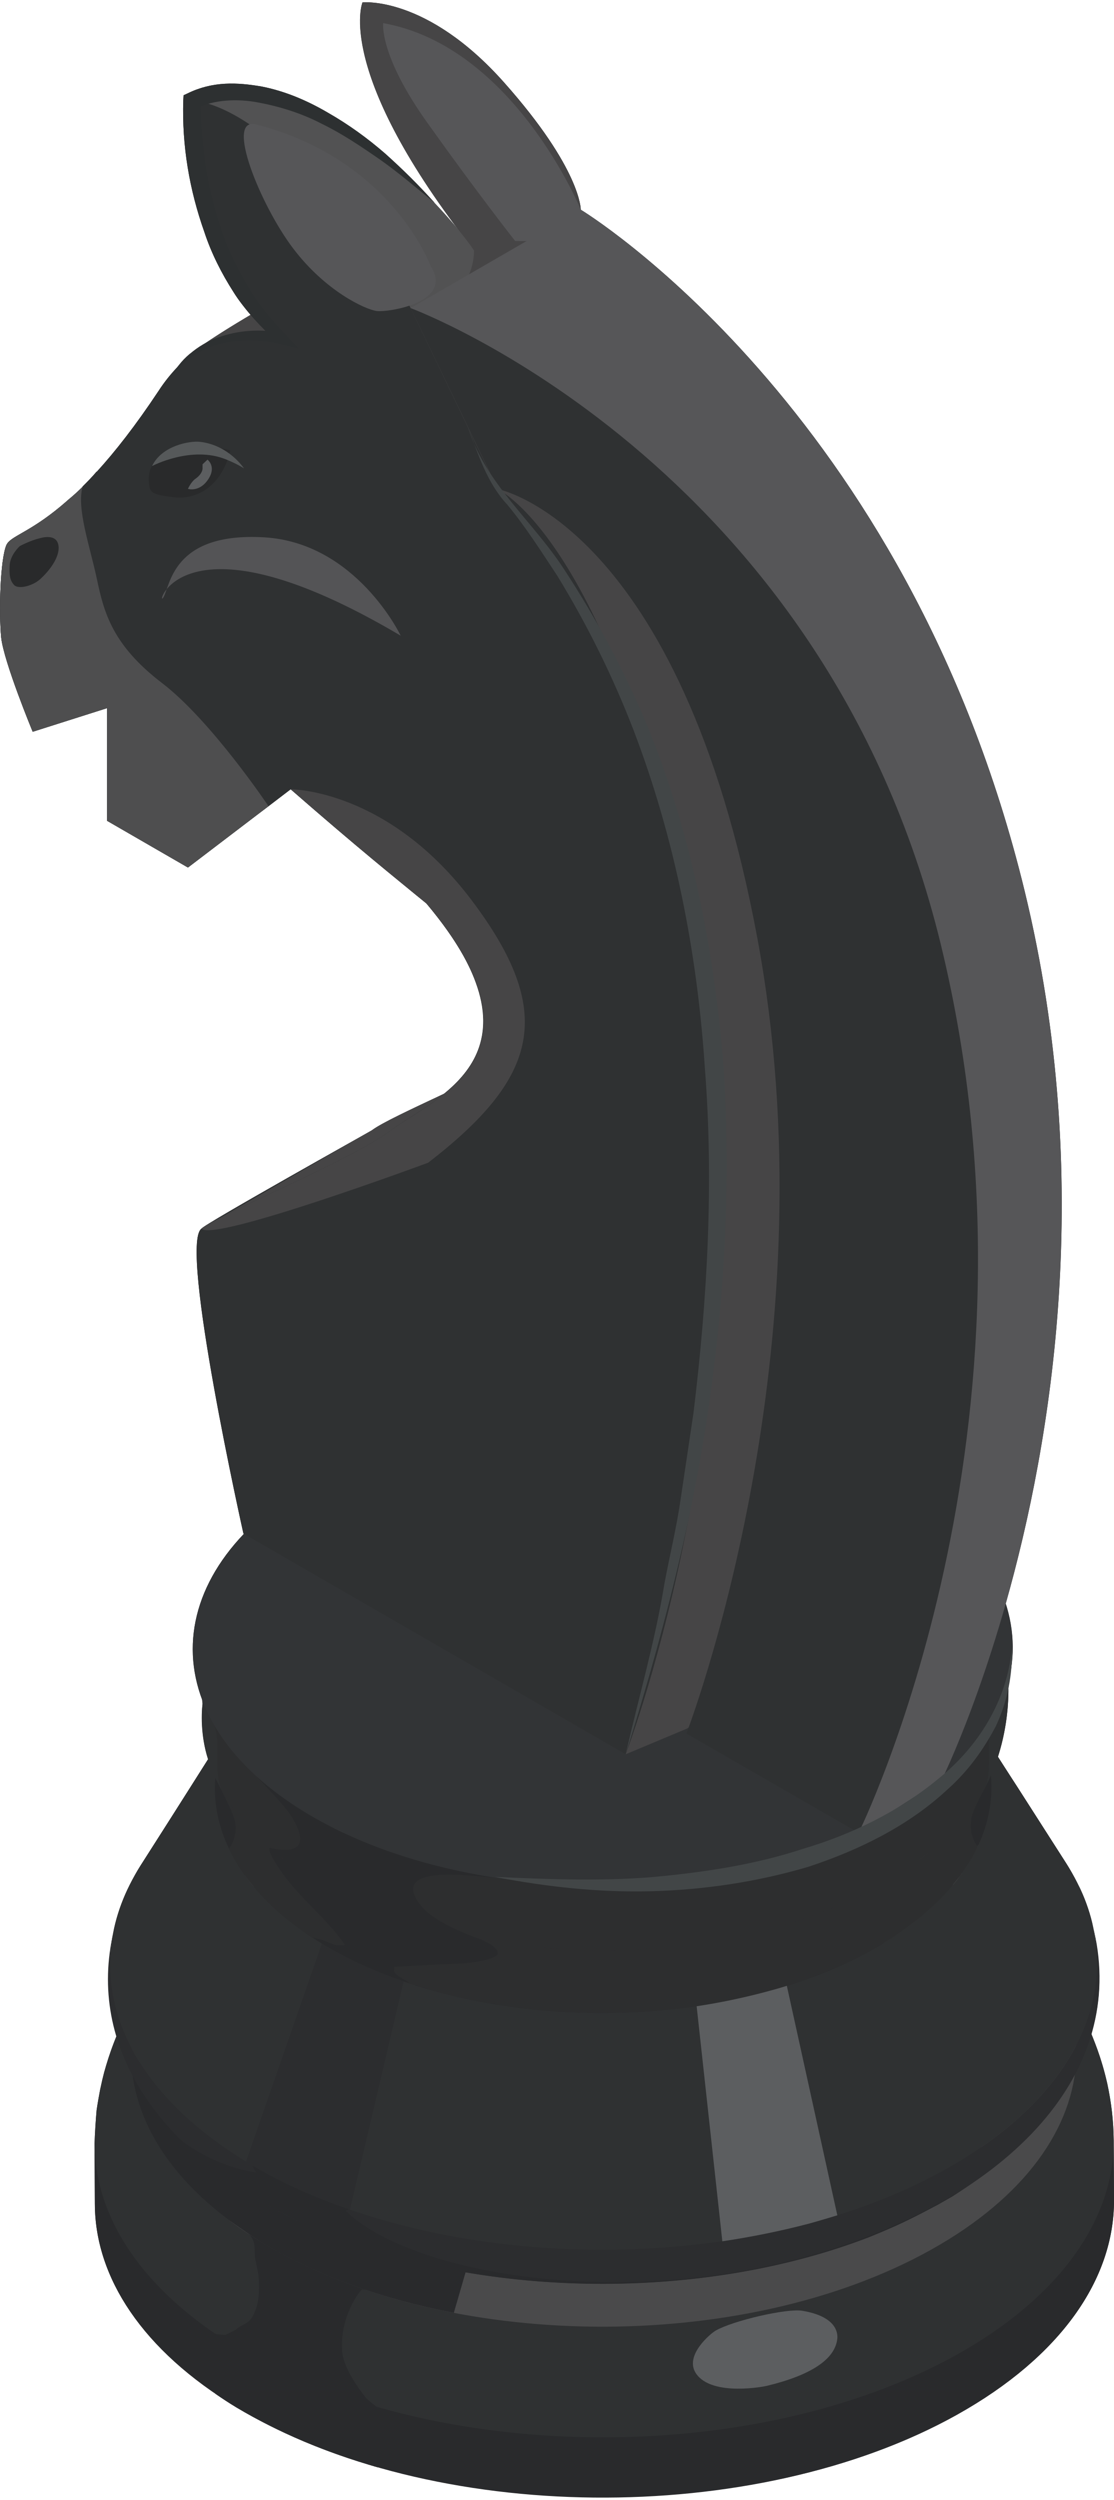 <?xml version="1.0" encoding="UTF-8"?>
<!DOCTYPE svg PUBLIC "-//W3C//DTD SVG 1.0//EN" "http://www.w3.org/TR/2001/REC-SVG-20010904/DTD/svg10.dtd">
<!-- Creator: CorelDRAW 2018 (64 Bit Versão de avaliação) -->
<svg xmlns="http://www.w3.org/2000/svg" xml:space="preserve" width="37px" height="83px" version="1.0" style="shape-rendering:geometricPrecision; text-rendering:geometricPrecision; image-rendering:optimizeQuality; fill-rule:evenodd; clip-rule:evenodd"
viewBox="0 0 38.17 85.46"
 xmlns:xlink="http://www.w3.org/1999/xlink">
 <defs>
  <style type="text/css">
   <![CDATA[
    .fil11 {fill:#565658;fill-rule:nonzero}
    .fil1 {fill:#545456;fill-rule:nonzero}
    .fil10 {fill:#525253;fill-rule:nonzero}
    .fil16 {fill:#4E4E4F;fill-rule:nonzero}
    .fil4 {fill:#4A4A4B;fill-rule:nonzero}
    .fil9 {fill:#464546;fill-rule:nonzero}
    .fil7 {fill:#5C5E60;fill-rule:nonzero}
    .fil13 {fill:#56595A;fill-rule:nonzero}
    .fil14 {fill:#424647;fill-rule:nonzero}
    .fil2 {fill:#38393C;fill-rule:nonzero}
    .fil8 {fill:#323436;fill-rule:nonzero}
    .fil0 {fill:#2F3132;fill-rule:nonzero}
    .fil15 {fill:#2D3031;fill-rule:nonzero}
    .fil5 {fill:#2D2E2F;fill-rule:nonzero}
    .fil6 {fill:#2C2D2F;fill-rule:nonzero}
    .fil3 {fill:#292A2C;fill-rule:nonzero}
    .fil12 {fill:#292A2B;fill-rule:nonzero}
   ]]>
  </style>
 </defs>
 <g id="Camada_x0020_1">
  <g id="_1658857447168">
   <path class="fil0" d="M32.79 82.62c3.58,-2 5.38,-4.66 5.38,-7.33l-0.01 -2.06c-0.01,-0.71 -0.08,-1.29 -0.22,-1.95 -0.17,-0.74 -0.37,-1.27 -0.55,-1.7 0.35,-1.17 0.37,-2.4 0.05,-3.65l0.04 0.22c-0.05,-0.25 -0.11,-0.5 -0.19,-0.74l0.06 0.16 -0.09 -0.3 -0.15 -0.4 -0.15 -0.38 0.12 0.32c-0.16,-0.36 -0.32,-0.72 -0.55,-1.08 -0.56,-0.88 -1.13,-1.76 -1.69,-2.64 -0.22,-0.34 -0.43,-0.67 -0.65,-1 0.26,-0.81 0.35,-1.57 0.36,-2.11l0 -0.24 0.04 -0.39c0.18,-0.84 0.13,-1.68 -0.13,-2.51 1.58,-5.57 3.06,-14.47 0.65,-24.4 -4.03,-16.59 -15.21,-23.34 -15.21,-23.34 0,0 0.02,-1.38 -2.63,-4.36 -2.65,-2.98 -4.85,-2.74 -4.85,-2.74 0,0 -0.92,2.23 3.37,7.89 -0.23,-0.28 -0.54,-0.64 -0.93,-1.05l0.03 0.02 -0.29 -0.28 -0.28 -0.28c-0.37,-0.38 -0.73,-0.77 -1.12,-1.12 -0.61,-0.53 -1.26,-1 -1.96,-1.4 -0.7,-0.41 -1.46,-0.74 -2.28,-0.9 -0.82,-0.14 -1.67,-0.19 -2.54,0.24l-0.13 0.06 -0.01 0.17c-0.05,1.56 0.21,3.07 0.72,4.51 0.24,0.73 0.59,1.42 1,2.06 0.17,0.28 0.38,0.53 0.59,0.78 -0.79,0.47 -1.51,0.92 -1.97,1.27l-0.12 0.07 -0.15 0.16 -0.06 0.06 -0.2 0.22c-0.22,0.23 -0.45,0.5 -0.66,0.83 -0.79,1.19 -1.49,2.08 -2.11,2.76l0 0 -0.01 0c-0.16,0.19 -0.33,0.36 -0.48,0.51l0 0.01c-0.17,0.17 -0.34,0.32 -0.49,0.45l-0.04 0.03 0 0c-1.17,1.03 -1.86,1.18 -2.05,1.46l-0.03 0.05c-0.22,0.52 -0.26,2.33 -0.18,3.17 0.09,0.84 1.08,3.23 1.08,3.23l2.55 -0.81 0 3.86 2.77 1.6 2.35 -1.79 0.41 -0.31 0.76 -0.58c1.78,1.55 2.94,2.51 3.89,3.28 0.26,0.23 0.52,0.43 0.76,0.63 0.88,1.05 1.41,1.93 1.69,2.71 0.68,1.86 -0.1,3.01 -1.09,3.81 -1.13,0.53 -2.14,1 -2.47,1.25 -0.03,0.02 -5.74,3.21 -5.83,3.36l-0.01 0.01c-0.77,0.57 1.44,10.44 1.44,10.44l0.02 0.01c-1.78,1.86 -2.21,4.05 -1.27,6.06l-0.14 -0.32 -0.01 0.09c-0.04,0.36 -0.05,1.14 0.19,1.89l0 0c-0.77,1.22 -1.54,2.43 -2.32,3.65 -0.21,0.33 -0.36,0.67 -0.5,1.01l0.08 -0.24 -0.11 0.29c-0.08,0.18 -0.14,0.37 -0.2,0.56 -0.05,0.17 -0.12,0.34 -0.15,0.52l0.09 -0.27c-0.04,0.15 -0.09,0.31 -0.12,0.47l0.03 -0.2 -0.07 0.36 -0.04 0.27c-0.16,1.04 -0.1,2.05 0.19,3.02 -0.1,0.24 -0.19,0.48 -0.29,0.78 -0.13,0.41 -0.18,0.58 -0.29,1.1 -0.04,0.21 -0.09,0.49 -0.12,0.7 -0.03,0.34 -0.06,0.8 -0.07,1.14l0.01 2.06c0,2.32 1.39,4.62 4.13,6.49l0 0.02c0.23,0.16 0.47,0.32 0.72,0.47 0.79,0.47 1.64,0.88 2.53,1.24 0.29,0.12 0.6,0.21 0.9,0.31 0.47,0.17 0.92,0.36 1.41,0.5l0 -0.05c6.41,1.84 14.39,1.3 19.85,-1.75z"/>
   <path class="fil1" d="M27.19 72.37c0,0 1.15,-0.41 3,-1.52 1.86,-1.12 2.55,-2.18 2.55,-2.18l-2.12 0 -3.43 3.7z"/>
   <polygon class="fil2" points="30.24,62.74 30.03,62.58 30.04,62.58 "/>
   <path class="fil1" d="M29.54 70.59l-2.35 1.78 -2.77 -1.6 0 -3.86 -2.55 0.81c0,0 -0.99,-2.38 -1.08,-3.23 -0.08,-0.84 -0.04,-2.65 0.18,-3.17l0.03 -0.05c0.45,-0.83 2.89,-2.35 3.06,-2.46l0.01 0c-0.07,0.08 -0.58,0.67 -0.99,0.98l-0.03 0.02 0 0.01c-0.35,0.67 0.46,3.06 2.32,6.39 1.87,3.34 4.17,4.38 4.17,4.38z"/>
   <path class="fil3" d="M6.92 64.28l0.21 -4.11 4.85 3.38 21.92 -3.25 0.55 1.82c0,0 -7.88,8.4 -8.64,8.4 -0.76,0.01 -9.5,-0.18 -10.77,-0.29 -1.28,-0.12 -8.12,-5.95 -8.12,-5.95z"/>
   <path class="fil0" d="M3.24 73.33c0.01,-0.34 0.04,-0.8 0.07,-1.14 0.03,-0.21 0.08,-0.49 0.12,-0.7 0.11,-0.52 0.16,-0.69 0.29,-1.1 0.12,-0.37 0.23,-0.65 0.36,-0.95 0.18,-0.44 0.87,-1.98 2.22,-3.49 -3.09,3.47 -2.21,7.83 2.71,10.79 6.19,3.73 16.44,3.83 22.89,0.23 5.31,-2.96 6.4,-7.51 3.16,-11.1 0.46,0.52 0.87,1.06 1.22,1.6 0.6,0.92 0.92,1.63 1,1.83 0.19,0.45 0.46,1.08 0.66,1.98 0.14,0.66 0.21,1.24 0.22,1.95 0.01,2.66 -1.79,5.33 -5.37,7.33 -6.96,3.88 -18.01,3.76 -24.69,-0.25 -3.24,-1.95 -4.85,-4.46 -4.86,-6.98z"/>
   <path class="fil4" d="M32.38 63.71l-1.09 -0.19c-5.62,-3.38 -14.92,-3.47 -20.77,-0.21 -5.86,3.27 -6.05,8.66 -0.43,12.04 5.61,3.38 14.92,3.47 20.77,0.21 5.86,-3.27 6.05,-8.66 0.43,-12.04l1.09 0.19c6.19,3.73 5.97,9.66 -0.48,13.26 -6.45,3.6 -16.7,3.5 -22.89,-0.23 -6.19,-3.73 -5.98,-9.66 0.47,-13.26 6.46,-3.6 16.7,-3.49 22.9,0.23z"/>
   <path class="fil3" d="M10.08 75.35l-0.33 -0.21 -0.74 -0.52c-1.87,-1.41 -2.87,-3.08 -3,-4.77l-1.5 0.84c0.15,1.86 1.25,3.7 3.31,5.25l0.82 0.57 0.36 0.23c1.88,1.13 4.14,1.93 6.55,2.39l0.47 -1.62c-2.19,-0.41 -4.23,-1.14 -5.94,-2.16z"/>
   <path class="fil0" d="M4.81 63.82c1.13,-1.77 2.25,-3.54 3.37,-5.31 -1.7,2.68 -0.75,5.8 2.89,8 5.08,3.06 13.5,3.14 18.81,0.19 3.94,-2.21 5.05,-5.47 3.26,-8.26l0.17 0.27c0.22,0.35 0.45,0.7 0.68,1.05 0.28,0.44 0.56,0.89 0.85,1.33 0.56,0.88 1.13,1.76 1.69,2.64 2.28,3.55 0.87,7.7 -4.14,10.49 -6.74,3.76 -17.44,3.65 -23.91,-0.24 -4.63,-2.78 -5.83,-6.75 -3.67,-10.16z"/>
   <path class="fil0" d="M7.43 60.92c-0.08,-0.16 -0.14,-0.31 -0.2,-0.46l-0.06 -0.17c-0.29,-0.79 -0.28,-1.63 -0.23,-2.01l-0.02 -0.17c0.05,0.16 0.12,0.31 0.19,0.46 0.32,0.56 -0.02,1.65 0.32,2.35z"/>
   <path class="fil0" d="M34.55 57.98c-0.02,0.71 -0.15,1.79 -0.65,2.86 0.32,-0.67 0.02,-1.7 0.27,-2.28 0.07,-0.16 0.16,-0.39 0.23,-0.56 0.04,-0.14 0.2,-0.64 0.18,-1.04 -0.03,0.06 -0.03,0.26 -0.03,0.69 0.01,0.17 0,0.27 0,0.33z"/>
   <path class="fil5" d="M33.38 62.97l-0.07 -0.19 -0.03 -0.1 0 -0.03c-0.02,-0.13 -0.02,-0.27 0,-0.42l0.01 -0.07 0.03 -0.11 0.02 -0.05 0.05 -0.13c0.06,-0.15 0.18,-0.39 0.42,-0.83l0.01 -0.04 0.02 -0.02 0.01 -0.02 0.05 -0.12 -0.17 0.35c-0.1,0.16 -0.2,0.33 -0.32,0.49l-0.11 0.16 -0.26 0.33 -0.15 0.18 -0.28 0.3 -0.18 0.18 -0.33 0.3c-0.55,0.48 -1.19,0.93 -1.93,1.35 -2.31,1.29 -5.19,2.01 -8.14,2.19 -0.16,0.01 -0.32,0.02 -0.48,0.02l-0.27 0.01c-0.16,0.01 -0.31,0.01 -0.46,0.01l-0.28 0c-0.15,0 -0.31,0 -0.46,-0.01l-0.26 0c-0.18,-0.01 -0.36,-0.02 -0.54,-0.03l-0.14 0c-0.34,-0.03 -0.67,-0.05 -1,-0.09l-0.25 -0.03c-0.31,-0.03 -0.63,-0.08 -0.94,-0.13l-0.16 -0.02c-0.31,-0.06 -0.61,-0.11 -0.91,-0.18l-0.24 -0.05c-0.29,-0.07 -0.58,-0.14 -0.86,-0.21l-0.26 -0.07c-0.25,-0.08 -0.5,-0.16 -0.74,-0.24l-0.11 -0.03 -0.16 -0.06c-0.28,-0.1 -0.55,-0.2 -0.82,-0.31l-0.09 -0.04 -0.11 -0.05c-0.24,-0.1 -0.47,-0.21 -0.7,-0.32l-0.21 -0.1 -0.03 -0.01c-0.27,-0.14 -0.54,-0.29 -0.8,-0.45 -0.17,-0.1 -0.33,-0.2 -0.48,-0.3l-0.07 -0.05 -0.07 -0.05 -0.32 -0.23 -0.01 -0.01 -0.13 -0.09 -0.33 -0.27 -0.09 -0.07 -0.37 -0.34 -0.09 -0.09 -0.25 -0.26 -0.11 -0.12 -0.22 -0.26 -0.08 -0.1c-0.2,-0.25 -0.37,-0.52 -0.52,-0.78l-0.18 -0.34 0.1 0.2 0.01 0.02c0.28,0.55 0.44,0.89 0.51,1.15l0.02 0.15 0.01 0.03 -0.01 0.2 -0.06 0.25 -0.03 0.08 0 0.01 -0.05 0.09 -0.08 0.14c0.08,0.18 0.18,0.35 0.28,0.52l-0.01 -0.01c0.16,0.26 0.35,0.52 0.56,0.77l0.03 0.04 0 0 0.25 0.28 0.04 0.04 0.04 0.04 0.08 0.08 0.15 0.15 0.1 0.09 0.08 0.07 -0.01 0 0.01 0.01 0.04 0.03 0.06 0.05 0.1 0.09 0.07 0.06 0.06 0.05 0.1 0.08 0.05 0.04 0.07 0.06 0.09 0.07 0.07 0.05 0.11 0.08 0.19 0.13 0.08 0.05 0.06 0.05 0.06 0.04 0.04 0.03 0 0 0.01 0 0.36 0.23c0.16,0.09 0.32,0.18 0.48,0.27l0.03 0.02 0.04 0.02 0.02 0.01 0.03 0.01 0.04 0.03 0.04 0.02 0.05 0.02 0.1 0.05 0.09 0.05 0.07 0.03 0.05 0.03 0.08 0.04 0.06 0.02 0.04 0.03 0.09 0.04 0.08 0.03 0.06 0.03 0.06 0.03 0.03 0.01 0.06 0.03 0.12 0.05 0.08 0.03 0.03 0.02 0.04 0.01 0.11 0.04 0.07 0.03 0.03 0.01 0.06 0.03 0.07 0.03 0.13 0.04 0.01 0.01 0.06 0.02 0.04 0.02 0.08 0.02 0.08 0.03 0 0.01 0.01 0 0.13 0.04 0.08 0.03 0 0 0.02 0.01 0 0 0.07 0.02 0.04 0.02 0 -0.01 0.01 0.01 0.14 0.05 0.04 0.01 0.03 0 0.06 0.02 0.06 0.02 0.1 0.03 0.17 0.05 0.11 0.04 0.07 0.02 0.01 0 0.04 0.01 0.07 0.02 0.09 0.02 0.13 0.04 0.06 0.01 0.09 0.03 0.11 0.03 0.05 0.01 0.04 0.01 0.05 0.01 0.16 0.04 0.14 0.03 0.08 0.01 0.08 0.02 0.02 0.01 0.01 0 0.07 0.01 0.07 0.02 0.09 0.02 0.02 0 0.03 0.01 0 0 0 0 0.07 0.01 0.16 0.03 0.07 0.01 0.02 0.01 0.02 0 0.14 0.02 0.24 0.04 0.09 0.02 0.02 0 0.01 0 0.03 0.01 0.05 0.01 0.11 0.01 0.18 0.03 0.21 0.02 0.11 0.02 0 0 0.01 0 0.09 0.01 0.09 0.01 0.04 0.01 -0.01 0 0.03 0 0.14 0.01 0.08 0.01 0.1 0.01 0.07 0.01 0.03 0 0.14 0.01 0.08 0.01 0.19 0.02 0.11 0 0.08 0.01 0.01 0 0.06 0 0.16 0.01 0.07 0.01 -0.01 -0.01 0.02 0.01 0.01 0 0.25 0.01 0.04 0 0.04 0 0.02 0 0.01 0 0.03 0 0.06 0.01 0.23 0 0.29 0.01 0.02 0 0 0 0.08 0 0.08 0 0.02 0 0.18 -0.01 0.39 0 0.13 0 0 0 0.07 -0.01 0.05 0 0.11 0 0.39 -0.02 0.17 -0.01 0 0 0.14 -0.01 0.07 0 0.09 -0.01c0.19,-0.02 0.38,-0.03 0.56,-0.05l0.03 -0.01 0 0 0.1 -0.01 0.23 -0.02c0.19,-0.03 0.39,-0.06 0.59,-0.08l0.13 -0.02 -0.02 0c0.78,-0.12 1.55,-0.28 2.28,-0.48l-0.01 0 0.09 -0.02c0.29,-0.08 0.56,-0.16 0.84,-0.26l0.08 -0.03 0.06 -0.02 -0.01 0.01 0.15 -0.05 0.4 -0.15 0.2 -0.08 0.1 -0.04 0.11 -0.04 0 0 0.02 -0.01 0.18 -0.08 0.22 -0.09 0.24 -0.11 0.1 -0.04 0.1 -0.06 0.06 -0.02 0 0 0.02 -0.01 0.06 -0.03c0.19,-0.1 0.37,-0.19 0.56,-0.29 0.21,-0.13 0.42,-0.25 0.62,-0.38l0 0 0.01 0 0.11 -0.07c0.15,-0.11 0.31,-0.21 0.45,-0.32l0.18 -0.14 0.33 -0.25 0.19 -0.17 0.28 -0.25 0.02 -0.02 -0.01 0.01 0.03 -0.03 0.13 -0.13 0.22 -0.23 0.09 -0.1 0.08 -0.1 0.2 -0.25 0.1 -0.12 0.05 -0.08 0.19 -0.29 0.02 -0.03 0 0.01 0.04 -0.06 0.02 -0.04 0.02 -0.03 0.05 -0.08 0.19 -0.38 -0.06 -0.11 -0.02 -0.03 -0.03 -0.06z"/>
   <path class="fil0" d="M7.61 61.26l-0.18 -0.34 -0.04 -0.09c-0.08,-0.26 -0.08,-0.46 -0.04,-0.96 0.04,-0.41 0.06,-0.74 -0.05,-0.94l0.04 0.08c0.26,0.73 -0.04,1.53 0.27,2.25z"/>
   <path class="fil0" d="M7.3 58.93c0.1,0.21 0.1,0.39 0.05,0.94 -0.05,0.6 -0.02,0.79 0.08,1.05 -0.34,-0.7 0,-1.79 -0.32,-2.35l0.19 0.36z"/>
   <path class="fil0" d="M7.43 60.92c-0.34,-0.7 0,-1.79 -0.32,-2.35l0.19 0.36 0.03 0.06c0.19,0.64 -0.2,1.3 0.1,1.93z"/>
   <path class="fil0" d="M33.9 60.84c0.1,-0.25 0.13,-0.45 0.07,-1.05 -0.03,-0.41 -0.07,-0.73 0.05,-0.94l0.18 -0.35c-0.31,0.56 0.03,1.65 -0.3,2.34z"/>
   <path class="fil0" d="M33.73 61.19c0.32,-0.69 -0.01,-1.79 0.29,-2.34l-0.03 0.07c-0.19,0.63 0.21,1.29 -0.09,1.92l-0.17 0.35z"/>
   <path class="fil3" d="M3.25 75.39l-0.01 -2.06c0.01,2.52 1.62,5.03 4.86,6.98 6.68,4.01 17.73,4.13 24.69,0.25 3.58,-2 5.38,-4.67 5.37,-7.33l0.01 2.06c0,2.67 -1.8,5.33 -5.38,7.33 -6.95,3.88 -18.01,3.77 -24.68,-0.25 -3.24,-1.95 -4.86,-4.46 -4.86,-6.98z"/>
   <path class="fil6" d="M8.73 75.19c-4.5,-2.79 -6.08,-6.65 -4.34,-10.6 -1.54,3.22 -0.19,6.81 4.09,9.39 6.47,3.89 17.17,4 23.91,0.24 4.66,-2.6 6.2,-6.36 4.57,-9.73 2.14,4.79 -0.61,9.41 -7.18,12.05 -5.5,2.12 -12.67,2.13 -18.14,0.04 -1.03,-0.41 -1.91,-0.78 -2.91,-1.39z"/>
   <path class="fil5" d="M7.61 61.26c-0.33,-0.69 0,-1.79 -0.31,-2.33 0.63,1.12 1.7,2.18 3.21,3.09 5.38,3.23 14.27,3.32 19.87,0.2 1.74,-0.97 2.95,-2.13 3.64,-3.37 -0.3,0.55 0.03,1.65 -0.29,2.34 -0.68,1.21 -1.87,2.34 -3.56,3.29 -5.48,3.05 -14.17,2.96 -19.42,-0.2 -1.48,-0.88 -2.52,-1.92 -3.14,-3.02z"/>
   <path class="fil3" d="M8.1 80.31c-0.25,-0.15 -0.48,-0.3 -0.7,-0.45l0.32 0.03 0.36 -0.18c0.15,-0.15 0.37,-0.19 0.51,-0.36 0,0 0.15,-0.18 0.23,-0.53 0.03,-0.13 0.09,-0.49 0.03,-1.02l-0.08 -0.4 -0.01 -0.04c-0.08,-0.31 0.06,-0.67 -0.24,-0.92 0.16,0.1 0.32,0.2 0.48,0.3 1.09,0.65 2.29,1.19 3.58,1.62l-0.17 -0.03c-0.07,0.02 -0.74,0.89 -0.69,2.01 0,0.19 0.02,0.69 0.83,1.72l0.35 0.29c-1.74,-0.5 -3.37,-1.18 -4.8,-2.04z"/>
   <path class="fil7" d="M28.69 80.01c-0.07,0.7 -0.88,1.25 -2.41,1.62 -0.02,0.01 -1.88,0.39 -2.43,-0.42 -0.42,-0.62 0.51,-1.38 0.67,-1.47 0.59,-0.34 2.44,-0.77 2.97,-0.68 1.14,0.19 1.22,0.73 1.2,0.95z"/>
   <path class="fil6" d="M8.43 73.95l2.6 -7.47 0.03 0.02c0.84,0.51 1.78,0.93 2.77,1.28l-1.84 7.82c-1.26,-0.44 -2.44,-0.98 -3.51,-1.62l-0.05 -0.03z"/>
   <path class="fil7" d="M26.96 67.93c-0.25,0.08 -0.51,0.15 -0.77,0.22 -0.76,0.2 -1.53,0.36 -2.32,0.48l0.88 8.05c1.01,-0.15 1.99,-0.35 2.95,-0.6 0.33,-0.09 0.66,-0.19 0.99,-0.29l-1.73 -7.86z"/>
   <path class="fil3" d="M17.05 66.85c-0.06,0.13 -0.63,0.33 -1.88,0.34l-1.66 0.09 -0.01 0.15c0.08,0.17 0.34,0.27 0.49,0.37l0.04 0.04c-1.07,-0.35 -2.07,-0.8 -2.97,-1.34l-0.36 -0.23 0.41 0.11c0.41,0.18 0.41,0.18 0.71,0.15 -0.61,-0.89 -1.48,-1.54 -2.11,-2.41 -0.54,-0.76 -0.49,-0.87 -0.47,-0.92 0.44,0.38 0.94,0.74 1.51,1.08 1.64,0.99 3.63,1.68 5.75,2.07l0.26 0.13c0,0 0.34,0.2 0.29,0.35l0 0.02z"/>
   <path class="fil3" d="M7.38 81.9l-0.01 -2.06c0.23,0.16 0.48,0.31 0.73,0.47 1.44,0.86 3.08,1.55 4.84,2.05l0 2.06c-1.76,-0.5 -3.4,-1.19 -4.84,-2.05 -0.25,-0.15 -0.49,-0.31 -0.72,-0.47z"/>
   <path class="fil3" d="M32.13 75.43c-1.16,0.6 -1.3,0.68 -2.36,1.1 -5.49,2.13 -12.67,2.13 -18.14,0.05 -0.29,-0.11 -0.67,-0.27 -0.96,-0.39 -1.2,-0.57 -1.27,-0.61 -1.94,-1l-0.74 -0.47c-0.88,-0.65 -0.92,-0.68 -1.37,-1.08l-0.5 -0.48 -0.21 -0.22 0.09 0.09c0.72,0.7 1.97,1.19 2.77,1.29l-0.13 -0.24c1.02,0.6 2.14,1.1 3.33,1.51l-0.13 0.04c2.72,2.7 13.68,4.15 21.55,-0.98l-0.75 0.49 -0.51 0.29z"/>
   <path class="fil3" d="M16.07 64.15c-1.79,-0.14 -2.33,0.23 -1.6,1.09 0.4,0.46 1.32,0.86 2.03,1.11 -2.12,-0.39 -4.11,-1.08 -5.75,-2.07 -0.57,-0.34 -1.07,-0.7 -1.51,-1.08l0.11 0.03c1.42,0.27 0.88,-0.75 0.57,-1.2 -0.18,-0.27 -0.86,-0.99 -1.15,-1.29 0.5,0.45 1.08,0.88 1.74,1.28 1.85,1.11 4.12,1.85 6.52,2.22 -0.28,-0.03 -0.67,-0.07 -0.96,-0.09z"/>
   <path class="fil8" d="M30.79 50.71l0 0c5.37,3.24 5.19,8.39 -0.41,11.51 -5.6,3.12 -14.49,3.03 -19.87,-0.2 -5.37,-3.23 -5.18,-8.39 0.42,-11.51 5.6,-3.12 14.49,-3.03 19.86,0.2z"/>
   <path class="fil9" d="M7.44 13.61c-0.34,0.26 -0.71,0.34 -1.03,0.4 0.65,-0.22 1.37,-0.67 1.03,-0.4zm19.83 43.02c0.44,-1.16 4.95,-13.7 2.43,-27.23 -2.65,-14.2 -6.81,-16.09 -6.81,-16.09l-2.99 -6.21c0,0 0.02,-1.38 -2.63,-4.36 -2.65,-2.98 -4.85,-2.74 -4.85,-2.74 0,0 -1,2.38 3.82,8.49 0,0 -1.6,-1.07 -3.3,-0.19 -0.57,0.3 -6.24,3.26 -6.77,4.1 -0.91,1.42 -0.69,1.75 -0.19,1.7 -0.16,0.06 -0.29,0.14 -0.36,0.29 -0.21,0.53 0.73,2.46 0.81,3.3 0.09,0.84 1.09,3.22 1.09,3.22l1.98 -0.11 0 3.86 3.12 3.14 3.14 -3.08c2.28,2 3.59,1.88 4.69,2.78 4.37,5.2 0.23,6.67 -1.21,7.75 -1.44,1.09 -5.73,2.8 -6.5,3.38l-5.84 3.37c0.44,2.27 14.54,18 14.54,18l2.1 -0.88 3.73 -2.49z"/>
   <path class="fil10" d="M6.58 3.37c0,0 1.84,-1.24 4.94,0.72 3.1,1.97 4.72,4.4 4.72,4.4 0,0 0.1,1.91 -2.17,1.98 -2.27,0.06 -7.49,-7.1 -7.49,-7.1z"/>
   <path class="fil0" d="M21.44 60l-13.1 -7.56c0,0 -2.21,-9.87 -1.44,-10.44 0.78,-0.58 5.06,-2.3 6.51,-3.38 1.44,-1.09 5.58,-2.56 1.2,-7.76 -1.09,-0.89 -2.36,-1.91 -4.65,-3.91l-0.76 0.58 -0.41 0.31 -2.35 1.79 -2.77 -1.6 0 -3.86 -2.55 0.81c0,0 -0.99,-2.39 -1.08,-3.23 -0.08,-0.84 -0.04,-2.65 0.18,-3.17l0.03 -0.05c0.19,-0.28 0.88,-0.43 2.05,-1.46l0 0 0.03 -0.03c0.16,-0.13 0.33,-0.28 0.5,-0.45l0 -0.01c0.15,-0.15 0.32,-0.32 0.48,-0.51l0.01 0 0 0c0.62,-0.68 1.32,-1.57 2.11,-2.76 1.66,-2.52 3.69,-2.05 4.55,-1.67 -0.97,-0.6 -3.24,-2.59 -3.4,-8.27 0,0 1.64,-0.08 4.29,2.91 2.65,2.98 3.2,4.19 3.2,4.19l2.98 6.2c0,0 4.17,1.9 6.81,16.1 2.52,13.53 -1.99,26.07 -2.42,27.23z"/>
   <path class="fil9" d="M14.67 39.74c0,0 -7.34,2.72 -7.77,2.26 0.78,-0.58 5.06,-2.3 6.51,-3.38 1.44,-1.08 5.58,-2.56 1.2,-7.76 -1.09,-0.89 -2.36,-1.91 -4.65,-3.91 0.05,0 3.34,0.01 6.2,3.8 2.88,3.82 2.32,6.05 -1.49,8.99z"/>
   <path class="fil11" d="M35.11 30.44c-4.03,-16.59 -15.21,-23.34 -15.21,-23.34l-5.83 3.37c0,0 12.1,5.54 14.75,19.74 2.52,13.53 1.03,31.32 0.6,32.48l2.86 -1.84c0,0 6.86,-13.81 2.83,-30.41z"/>
   <path class="fil0" d="M32.24 32.28c-4.03,-16.59 -18.17,-21.81 -18.17,-21.81l2.99 6.2c0,0 6.25,1.18 8.89,15.38 2.52,13.53 -1.99,26.07 -2.43,27.24l5.9 3.4c0,0 6.85,-13.81 2.82,-30.41z"/>
   <path class="fil12" d="M7.09 15.17c-1.01,0.15 -2.21,0.24 -1.96,1.46 0.05,0.22 0.35,0.26 0.85,0.32 0.25,0.03 0.53,0 0.83,-0.13 0.9,-0.41 1.08,-1.48 1.08,-1.48l-0.8 -0.17z"/>
   <path class="fil7" d="M7.11 15.66l-0.17 0.16 0 0.12c0.01,0.13 -0.1,0.28 -0.25,0.38 -0.15,0.11 -0.25,0.34 -0.25,0.34l0.04 0.01c0.1,0.02 0.41,0.03 0.65,-0.33 0.3,-0.44 -0.02,-0.68 -0.02,-0.68z"/>
   <path class="fil13" d="M6.85 15.05c-0.33,-0.04 -1.3,0.12 -1.64,0.83 0,0 1.34,-0.71 2.53,-0.23 0.4,0.16 0.62,0.31 0.62,0.31 0,0 -0.52,-0.8 -1.51,-0.91z"/>
   <path class="fil14" d="M34.67 56.37c0.03,0.9 -0.15,1.81 -0.54,2.65 -0.42,0.81 -0.97,1.57 -1.66,2.18 -1.35,1.26 -3.04,2.08 -4.76,2.65 -1.75,0.52 -3.57,0.79 -5.37,0.84 -1.82,0.05 -3.62,-0.15 -5.38,-0.49 1.79,0.08 3.58,0.15 5.35,0.01 1.77,-0.16 3.53,-0.42 5.2,-0.97 1.69,-0.5 3.3,-1.29 4.64,-2.4 1.36,-1.09 2.36,-2.67 2.52,-4.47z"/>
   <path class="fil1" d="M13.73 21.69c0,0 -1.52,-3.19 -4.69,-3.37 -3.16,-0.18 -3.2,1.69 -3.45,2.07 -0.26,0.38 0.58,-3.17 8.14,1.3z"/>
   <path class="fil15" d="M14.89 6.86c-0.62,-0.5 -1.22,-1.02 -1.86,-1.47 -0.65,-0.45 -1.3,-0.89 -2,-1.23 -0.69,-0.36 -1.43,-0.59 -2.17,-0.73 -0.72,-0.14 -1.55,-0.1 -2.12,0.2l0.14 -0.24c-0.01,0.7 0.07,1.45 0.16,2.16 0.11,0.72 0.28,1.43 0.51,2.12 0.21,0.7 0.53,1.35 0.9,1.97 0.35,0.64 0.82,1.2 1.32,1.72l0.47 0.5 -0.65 -0.16c-0.65,-0.16 -1.39,-0.17 -2.06,0 -0.68,0.17 -1.28,0.61 -1.72,1.19 0.19,-0.31 0.4,-0.62 0.69,-0.85 0.28,-0.24 0.61,-0.44 0.96,-0.56 0.71,-0.26 1.47,-0.3 2.23,-0.16l-0.18 0.33c-0.56,-0.52 -1.1,-1.08 -1.51,-1.73 -0.41,-0.64 -0.76,-1.33 -1,-2.06 -0.51,-1.44 -0.77,-2.95 -0.72,-4.51l0.01 -0.17 0.13 -0.06c0.87,-0.43 1.72,-0.38 2.54,-0.24 0.82,0.16 1.58,0.49 2.28,0.9 0.7,0.4 1.35,0.87 1.96,1.4 0.6,0.53 1.16,1.09 1.69,1.68z"/>
   <path class="fil11" d="M14.76 9.04c0,0 -1.32,-3.66 -5.98,-4.86 -1.1,-0.28 0.15,2.78 1.26,4.24 1.11,1.47 2.48,2.1 2.87,2.15 0.38,0.05 2.65,-0.29 1.85,-1.53z"/>
   <path class="fil11" d="M13.13 0.71c0,0 -0.15,1.1 1.54,3.45 1.68,2.36 2.98,4.01 2.98,4.01 0,0 1.29,0.05 1.69,-0.19 0.39,-0.25 0.56,-0.88 0.56,-0.88 0,0 -2.29,-5.59 -6.77,-6.39z"/>
   <path class="fil14" d="M16.03 14.54c0.6,1.95 2.23,3.22 3.32,4.91 1.1,1.68 2.04,3.45 2.82,5.3 1.52,3.71 2.3,7.7 2.62,11.68 0.26,4 0.04,8.01 -0.55,11.96 -0.59,3.95 -1.62,7.82 -2.8,11.61 0.44,-1.94 1,-3.85 1.32,-5.81 0.18,-0.98 0.42,-1.94 0.56,-2.92l0.44 -2.95c0.48,-3.93 0.7,-7.9 0.39,-11.84 -0.26,-3.94 -1.03,-7.86 -2.44,-11.55 -0.71,-1.84 -1.59,-3.62 -2.62,-5.3 -0.55,-0.83 -1.08,-1.67 -1.71,-2.43 -0.7,-0.75 -1,-1.74 -1.35,-2.66z"/>
   <path class="fil16" d="M9.2 27.53l-0.41 0.31 -2.35 1.79 -2.77 -1.6 0 -3.86 -2.55 0.81c0,0 -0.99,-2.39 -1.08,-3.23 -0.08,-0.84 -0.04,-2.65 0.18,-3.17l0.03 -0.05c0.19,-0.28 0.88,-0.43 2.05,-1.46l0 0 0.03 -0.03c0.16,-0.13 0.33,-0.28 0.5,-0.45 -0.21,0.75 0.25,2.03 0.49,3.16 0.24,1.14 0.53,2.26 2.23,3.56 1.69,1.29 3.65,4.22 3.65,4.22z"/>
   <path class="fil12" d="M1.37 18.35c-0.34,0.08 -0.69,0.27 -0.69,0.27 0,0 -0.34,0.3 -0.35,0.68 -0.01,0.26 -0.01,0.49 0.16,0.66 0.07,0.07 0.23,0.08 0.4,0.04 0.17,-0.04 0.36,-0.13 0.49,-0.25 0.45,-0.41 0.74,-0.93 0.59,-1.26 -0.09,-0.2 -0.35,-0.21 -0.6,-0.14z"/>
  </g>
 </g>
</svg>
